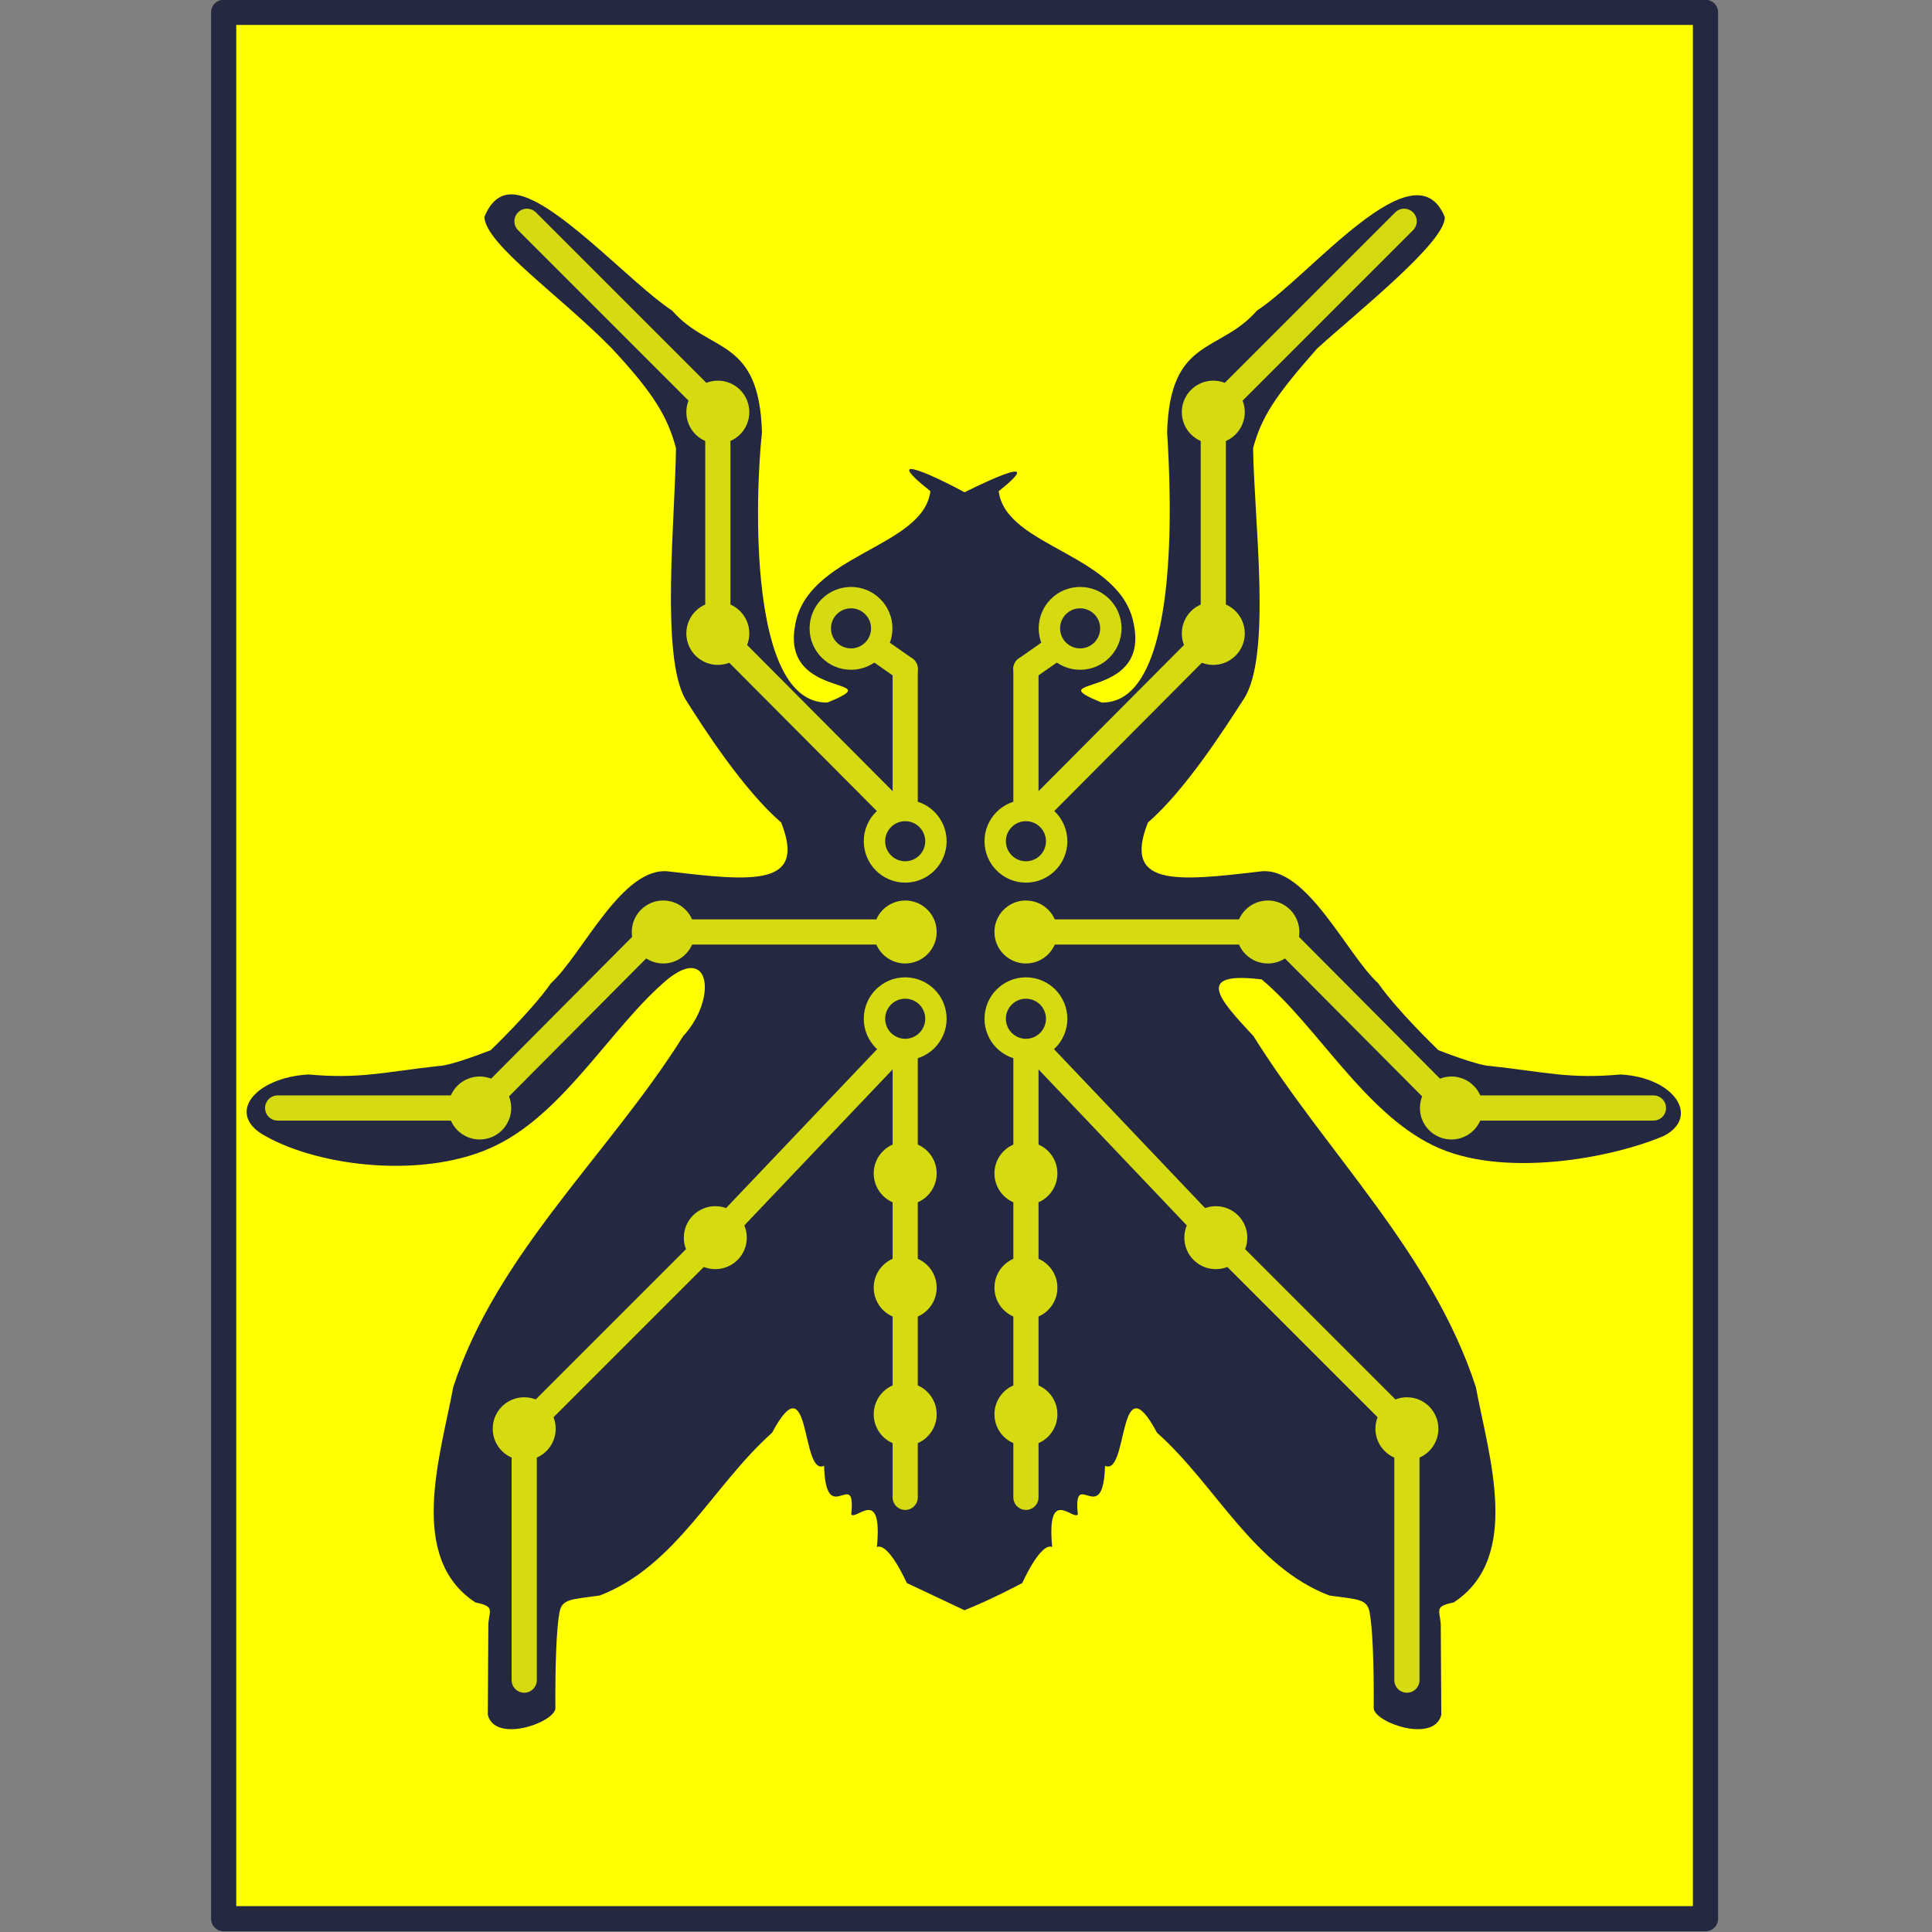<?xml version="1.0" encoding="UTF-8" standalone="no"?>
<svg
   xmlns:dc="http://purl.org/dc/elements/1.1/"
   xmlns:cc="http://creativecommons.org/ns#"
   xmlns:rdf="http://www.w3.org/1999/02/22-rdf-syntax-ns#"
   xmlns:svg="http://www.w3.org/2000/svg"
   xmlns="http://www.w3.org/2000/svg"
   xmlns:sodipodi="http://sodipodi.sourceforge.net/DTD/sodipodi-0.dtd"
   xmlns:inkscape="http://www.inkscape.org/namespaces/inkscape"
   inkscape:export-ydpi="12.000001"
   inkscape:export-xdpi="12.000001"
   inkscape:export-filename="/home/quentin/repos/sticky_pi-git/misc/branding/sticky_logo-064.png"
   width="512"
   height="512"
   viewBox="0 0 135.467 135.467"
   version="1.1"
   id="svg8"
   inkscape:version="1.0 (4035a4fb49, 2020-05-01)"
   sodipodi:docname="sticky_logo.svg">
  <rect x="0" y="0" width="135.467" height="135.467" fill="#808080" stroke="none"/>
  <defs
     id="defs2">
    <inkscape:path-effect
       effect="simplify"
       id="path-effect1237"
       is_visible="true"
       lpeversion="1"
       steps="1"
       threshold="0.5"
       smooth_angles="360"
       helper_size="0"
       simplify_individual_paths="false"
       simplify_just_coalesce="false" />
    <inkscape:path-effect
       effect="simplify"
       id="path-effect1235"
       is_visible="true"
       lpeversion="1"
       steps="1"
       threshold="0.5"
       smooth_angles="360"
       helper_size="0"
       simplify_individual_paths="false"
       simplify_just_coalesce="false" />
    <inkscape:path-effect
       simplify_just_coalesce="false"
       simplify_individual_paths="false"
       helper_size="0"
       smooth_angles="360"
       threshold="0.5"
       steps="1"
       lpeversion="1"
       is_visible="true"
       id="path-effect1233"
       effect="simplify" />
    <inkscape:path-effect
       effect="simplify"
       id="path-effect1231"
       is_visible="true"
       lpeversion="1"
       steps="1"
       threshold="0.5"
       smooth_angles="360"
       helper_size="0"
       simplify_individual_paths="false"
       simplify_just_coalesce="false" />
    <inkscape:path-effect
       simplify_just_coalesce="false"
       simplify_individual_paths="false"
       helper_size="0"
       smooth_angles="360"
       threshold="0.5"
       steps="1"
       lpeversion="1"
       is_visible="true"
       id="path-effect1229"
       effect="simplify" />
    <inkscape:path-effect
       simplify_just_coalesce="false"
       simplify_individual_paths="false"
       helper_size="0"
       smooth_angles="360"
       threshold="0.5"
       steps="1"
       lpeversion="1"
       is_visible="true"
       id="path-effect1227"
       effect="simplify" />
    <inkscape:path-effect
       effect="simplify"
       id="path-effect1225"
       is_visible="true"
       lpeversion="1"
       steps="1"
       threshold="0.5"
       smooth_angles="360"
       helper_size="0"
       simplify_individual_paths="false"
       simplify_just_coalesce="false" />
    <inkscape:path-effect
       effect="simplify"
       id="path-effect1223"
       is_visible="true"
       lpeversion="1"
       steps="1"
       threshold="0.5"
       smooth_angles="360"
       helper_size="0"
       simplify_individual_paths="false"
       simplify_just_coalesce="false" />
    <inkscape:path-effect
       effect="simplify"
       id="path-effect1221"
       is_visible="true"
       lpeversion="1"
       steps="1"
       threshold="0.5"
       smooth_angles="360"
       helper_size="0"
       simplify_individual_paths="false"
       simplify_just_coalesce="false" />
    <inkscape:path-effect
       simplify_just_coalesce="false"
       simplify_individual_paths="false"
       helper_size="0"
       smooth_angles="360"
       threshold="0.5"
       steps="1"
       lpeversion="1"
       is_visible="true"
       id="path-effect1219"
       effect="simplify" />
    <inkscape:path-effect
       simplify_just_coalesce="false"
       simplify_individual_paths="false"
       helper_size="0"
       smooth_angles="360"
       threshold="0.5"
       steps="1"
       lpeversion="1"
       is_visible="true"
       id="path-effect1217"
       effect="simplify" />
    <inkscape:path-effect
       simplify_just_coalesce="false"
       simplify_individual_paths="false"
       helper_size="0"
       smooth_angles="360"
       threshold="0.5"
       steps="1"
       lpeversion="1"
       is_visible="true"
       id="path-effect1215"
       effect="simplify" />
    <inkscape:path-effect
       effect="simplify"
       id="path-effect1213"
       is_visible="true"
       lpeversion="1"
       steps="1"
       threshold="0.5"
       smooth_angles="360"
       helper_size="0"
       simplify_individual_paths="false"
       simplify_just_coalesce="false" />
    <inkscape:path-effect
       simplify_just_coalesce="false"
       simplify_individual_paths="false"
       helper_size="0"
       smooth_angles="360"
       threshold="0.5"
       steps="1"
       lpeversion="1"
       is_visible="true"
       id="path-effect1211"
       effect="simplify" />
    <inkscape:path-effect
       simplify_just_coalesce="false"
       simplify_individual_paths="false"
       helper_size="0"
       smooth_angles="360"
       threshold="0.5"
       steps="1"
       lpeversion="1"
       is_visible="true"
       id="path-effect1209"
       effect="simplify" />
    <inkscape:path-effect
       simplify_just_coalesce="false"
       simplify_individual_paths="false"
       helper_size="0"
       smooth_angles="360"
       threshold="0.5"
       steps="1"
       lpeversion="1"
       is_visible="true"
       id="path-effect237"
       effect="simplify" />
    <inkscape:path-effect
       effect="simplify"
       id="path-effect1819"
       is_visible="true"
       lpeversion="1"
       steps="1"
       threshold="0.5"
       smooth_angles="360"
       helper_size="0"
       simplify_individual_paths="false"
       simplify_just_coalesce="false" />
    <inkscape:path-effect
       simplify_just_coalesce="false"
       simplify_individual_paths="false"
       helper_size="0"
       smooth_angles="360"
       threshold="0.5"
       steps="1"
       lpeversion="1"
       is_visible="true"
       id="path-effect1817"
       effect="simplify" />
    <inkscape:path-effect
       simplify_just_coalesce="false"
       simplify_individual_paths="false"
       helper_size="0"
       smooth_angles="360"
       threshold="0.5"
       steps="1"
       lpeversion="1"
       is_visible="true"
       id="path-effect1815"
       effect="simplify" />
    <inkscape:path-effect
       effect="simplify"
       id="path-effect1813"
       is_visible="true"
       lpeversion="1"
       steps="1"
       threshold="0.5"
       smooth_angles="360"
       helper_size="0"
       simplify_individual_paths="false"
       simplify_just_coalesce="false" />
    <inkscape:path-effect
       effect="simplify"
       id="path-effect1811"
       is_visible="true"
       lpeversion="1"
       steps="1"
       threshold="0.5"
       smooth_angles="360"
       helper_size="0"
       simplify_individual_paths="false"
       simplify_just_coalesce="false" />
    <inkscape:path-effect
       simplify_just_coalesce="false"
       simplify_individual_paths="false"
       helper_size="0"
       smooth_angles="360"
       threshold="0.5"
       steps="1"
       lpeversion="1"
       is_visible="true"
       id="path-effect1809"
       effect="simplify" />
    <inkscape:path-effect
       simplify_just_coalesce="false"
       simplify_individual_paths="false"
       helper_size="0"
       smooth_angles="360"
       threshold="0.5"
       steps="1"
       lpeversion="1"
       is_visible="true"
       id="path-effect1807"
       effect="simplify" />
    <inkscape:path-effect
       effect="simplify"
       id="path-effect1805"
       is_visible="true"
       lpeversion="1"
       steps="1"
       threshold="0.5"
       smooth_angles="360"
       helper_size="0"
       simplify_individual_paths="false"
       simplify_just_coalesce="false" />
    <inkscape:path-effect
       simplify_just_coalesce="false"
       simplify_individual_paths="false"
       helper_size="0"
       smooth_angles="360"
       threshold="0.5"
       steps="1"
       lpeversion="1"
       is_visible="true"
       id="path-effect1803"
       effect="simplify" />
    <inkscape:path-effect
       effect="simplify"
       id="path-effect1801"
       is_visible="true"
       lpeversion="1"
       steps="1"
       threshold="0.5"
       smooth_angles="360"
       helper_size="0"
       simplify_individual_paths="false"
       simplify_just_coalesce="false" />
    <inkscape:path-effect
       effect="simplify"
       id="path-effect1799"
       is_visible="true"
       lpeversion="1"
       steps="1"
       threshold="0.5"
       smooth_angles="360"
       helper_size="0"
       simplify_individual_paths="false"
       simplify_just_coalesce="false" />
    <inkscape:path-effect
       effect="simplify"
       id="path-effect1797"
       is_visible="true"
       lpeversion="1"
       steps="1"
       threshold="0.5"
       smooth_angles="360"
       helper_size="0"
       simplify_individual_paths="false"
       simplify_just_coalesce="false" />
    <inkscape:path-effect
       simplify_just_coalesce="false"
       simplify_individual_paths="false"
       helper_size="0"
       smooth_angles="360"
       threshold="0.5"
       steps="1"
       lpeversion="1"
       is_visible="true"
       id="path-effect1795"
       effect="simplify" />
    <inkscape:path-effect
       simplify_just_coalesce="false"
       simplify_individual_paths="false"
       helper_size="0"
       smooth_angles="360"
       threshold="0.5"
       steps="1"
       lpeversion="1"
       is_visible="true"
       id="path-effect1793"
       effect="simplify" />
    <inkscape:path-effect
       simplify_just_coalesce="false"
       simplify_individual_paths="false"
       helper_size="0"
       smooth_angles="360"
       threshold="0.5"
       steps="1"
       lpeversion="1"
       is_visible="true"
       id="path-effect1791"
       effect="simplify" />
    <inkscape:path-effect
       effect="simplify"
       id="path-effect1789"
       is_visible="true"
       lpeversion="1"
       steps="1"
       threshold="0.5"
       smooth_angles="360"
       helper_size="0"
       simplify_individual_paths="false"
       simplify_just_coalesce="false" />
    <inkscape:path-effect
       simplify_just_coalesce="false"
       simplify_individual_paths="false"
       helper_size="0"
       smooth_angles="360"
       threshold="0.5"
       steps="1"
       lpeversion="1"
       is_visible="true"
       id="path-effect1787"
       effect="simplify" />
    <inkscape:path-effect
       simplify_just_coalesce="false"
       simplify_individual_paths="false"
       helper_size="0"
       smooth_angles="360"
       threshold="0.5"
       steps="1"
       lpeversion="1"
       is_visible="true"
       id="path-effect1785"
       effect="simplify" />
    <inkscape:path-effect
       simplify_just_coalesce="false"
       simplify_individual_paths="false"
       helper_size="0"
       smooth_angles="360"
       threshold="0.5"
       steps="1"
       lpeversion="1"
       is_visible="true"
       id="path-effect1783"
       effect="simplify" />
    <inkscape:path-effect
       effect="simplify"
       id="path-effect1781"
       is_visible="true"
       lpeversion="1"
       steps="1"
       threshold="0.5"
       smooth_angles="360"
       helper_size="0"
       simplify_individual_paths="false"
       simplify_just_coalesce="false" />
    <inkscape:path-effect
       simplify_just_coalesce="false"
       simplify_individual_paths="false"
       helper_size="0"
       smooth_angles="360"
       threshold="0.5"
       steps="1"
       lpeversion="1"
       is_visible="true"
       id="path-effect1779"
       effect="simplify" />
    <inkscape:path-effect
       simplify_just_coalesce="false"
       simplify_individual_paths="false"
       helper_size="0"
       smooth_angles="360"
       threshold="0.5"
       steps="1"
       lpeversion="1"
       is_visible="true"
       id="path-effect1777"
       effect="simplify" />
    <inkscape:path-effect
       simplify_just_coalesce="false"
       simplify_individual_paths="false"
       helper_size="0"
       smooth_angles="360"
       threshold="0.5"
       steps="1"
       lpeversion="1"
       is_visible="true"
       id="path-effect1775"
       effect="simplify" />
    <inkscape:path-effect
       effect="simplify"
       id="path-effect1773"
       is_visible="true"
       lpeversion="1"
       steps="1"
       threshold="0.5"
       smooth_angles="360"
       helper_size="0"
       simplify_individual_paths="false"
       simplify_just_coalesce="false" />
    <inkscape:path-effect
       effect="simplify"
       id="path-effect1771"
       is_visible="true"
       lpeversion="1"
       steps="1"
       threshold="0.5"
       smooth_angles="360"
       helper_size="0"
       simplify_individual_paths="false"
       simplify_just_coalesce="false" />
    <inkscape:path-effect
       effect="simplify"
       id="path-effect1769"
       is_visible="true"
       lpeversion="1"
       steps="1"
       threshold="0.5"
       smooth_angles="360"
       helper_size="0"
       simplify_individual_paths="false"
       simplify_just_coalesce="false" />
    <inkscape:path-effect
       simplify_just_coalesce="false"
       simplify_individual_paths="false"
       helper_size="0"
       smooth_angles="360"
       threshold="0.5"
       steps="1"
       lpeversion="1"
       is_visible="true"
       id="path-effect1767"
       effect="simplify" />
    <inkscape:path-effect
       effect="simplify"
       id="path-effect1765"
       is_visible="true"
       lpeversion="1"
       steps="1"
       threshold="0.5"
       smooth_angles="360"
       helper_size="0"
       simplify_individual_paths="false"
       simplify_just_coalesce="false" />
    <inkscape:path-effect
       effect="simplify"
       id="path-effect1763"
       is_visible="true"
       lpeversion="1"
       steps="1"
       threshold="0.5"
       smooth_angles="360"
       helper_size="0"
       simplify_individual_paths="false"
       simplify_just_coalesce="false" />
    <inkscape:path-effect
       effect="simplify"
       id="path-effect1761"
       is_visible="true"
       lpeversion="1"
       steps="1"
       threshold="0.5"
       smooth_angles="360"
       helper_size="0"
       simplify_individual_paths="false"
       simplify_just_coalesce="false" />
    <inkscape:path-effect
       simplify_just_coalesce="false"
       simplify_individual_paths="false"
       helper_size="0"
       smooth_angles="360"
       threshold="0.5"
       steps="1"
       lpeversion="1"
       is_visible="true"
       id="path-effect1427"
       effect="simplify" />
    <inkscape:path-effect
       effect="simplify"
       id="path-effect1423"
       is_visible="true"
       lpeversion="1"
       steps="1"
       threshold="0.5"
       smooth_angles="360"
       helper_size="0"
       simplify_individual_paths="false"
       simplify_just_coalesce="false" />
    <inkscape:path-effect
       effect="simplify"
       id="path-effect1394"
       is_visible="true"
       lpeversion="1"
       steps="1"
       threshold="0.5"
       smooth_angles="360"
       helper_size="0"
       simplify_individual_paths="false"
       simplify_just_coalesce="false" />
    <inkscape:path-effect
       simplify_just_coalesce="false"
       simplify_individual_paths="false"
       helper_size="0"
       smooth_angles="360"
       threshold="0.5"
       steps="1"
       lpeversion="1"
       is_visible="true"
       id="path-effect1386"
       effect="simplify" />
    <inkscape:path-effect
       simplify_just_coalesce="false"
       simplify_individual_paths="false"
       helper_size="0"
       smooth_angles="360"
       threshold="0.5"
       steps="1"
       lpeversion="1"
       is_visible="true"
       id="path-effect1382"
       effect="simplify" />
    <inkscape:path-effect
       effect="simplify"
       id="path-effect1378"
       is_visible="true"
       lpeversion="1"
       steps="1"
       threshold="0.5"
       smooth_angles="360"
       helper_size="0"
       simplify_individual_paths="false"
       simplify_just_coalesce="false" />
    <inkscape:path-effect
       effect="simplify"
       id="path-effect1374"
       is_visible="true"
       lpeversion="1"
       steps="1"
       threshold="0.5"
       smooth_angles="360"
       helper_size="0"
       simplify_individual_paths="false"
       simplify_just_coalesce="false" />
    <inkscape:path-effect
       simplify_just_coalesce="false"
       simplify_individual_paths="false"
       helper_size="0"
       smooth_angles="360"
       threshold="0.5"
       steps="1"
       lpeversion="1"
       is_visible="true"
       id="path-effect1370"
       effect="simplify" />
    <inkscape:path-effect
       simplify_just_coalesce="false"
       simplify_individual_paths="false"
       helper_size="0"
       smooth_angles="360"
       threshold="0.5"
       steps="1"
       lpeversion="1"
       is_visible="true"
       id="path-effect1366"
       effect="simplify" />
    <inkscape:path-effect
       effect="simplify"
       id="path-effect1342"
       is_visible="true"
       lpeversion="1"
       steps="1"
       threshold="0.5"
       smooth_angles="360"
       helper_size="0"
       simplify_individual_paths="false"
       simplify_just_coalesce="false" />
    <inkscape:path-effect
       simplify_just_coalesce="false"
       simplify_individual_paths="false"
       helper_size="0"
       smooth_angles="360"
       threshold="0.5"
       steps="1"
       lpeversion="1"
       is_visible="true"
       id="path-effect1338"
       effect="simplify" />
    <inkscape:path-effect
       simplify_just_coalesce="false"
       simplify_individual_paths="false"
       helper_size="0"
       smooth_angles="360"
       threshold="0.5"
       steps="1"
       lpeversion="1"
       is_visible="true"
       id="path-effect1316"
       effect="simplify" />
    <inkscape:path-effect
       simplify_just_coalesce="false"
       simplify_individual_paths="false"
       helper_size="0"
       smooth_angles="360"
       threshold="0.5"
       steps="1"
       lpeversion="1"
       is_visible="true"
       id="path-effect1312"
       effect="simplify" />
    <inkscape:path-effect
       effect="simplify"
       id="path-effect1308"
       is_visible="true"
       lpeversion="1"
       steps="1"
       threshold="0.5"
       smooth_angles="360"
       helper_size="0"
       simplify_individual_paths="false"
       simplify_just_coalesce="false" />
    <inkscape:path-effect
       effect="simplify"
       id="path-effect1304"
       is_visible="true"
       lpeversion="1"
       steps="1"
       threshold="0.5"
       smooth_angles="360"
       helper_size="0"
       simplify_individual_paths="false"
       simplify_just_coalesce="false" />
    <inkscape:path-effect
       effect="simplify"
       id="path-effect1300"
       is_visible="true"
       lpeversion="1"
       steps="1"
       threshold="0.5"
       smooth_angles="360"
       helper_size="0"
       simplify_individual_paths="false"
       simplify_just_coalesce="false" />
    <inkscape:path-effect
       simplify_just_coalesce="false"
       simplify_individual_paths="false"
       helper_size="0"
       smooth_angles="360"
       threshold="0.5"
       steps="1"
       lpeversion="1"
       is_visible="true"
       id="path-effect1296"
       effect="simplify" />
    <inkscape:path-effect
       effect="simplify"
       id="path-effect1292"
       is_visible="true"
       lpeversion="1"
       steps="1"
       threshold="0.5"
       smooth_angles="360"
       helper_size="0"
       simplify_individual_paths="false"
       simplify_just_coalesce="false" />
    <inkscape:path-effect
       effect="simplify"
       id="path-effect1288"
       is_visible="true"
       lpeversion="1"
       steps="1"
       threshold="0.5"
       smooth_angles="360"
       helper_size="0"
       simplify_individual_paths="false"
       simplify_just_coalesce="false" />
    <inkscape:path-effect
       effect="simplify"
       id="path-effect1284"
       is_visible="true"
       lpeversion="1"
       steps="1"
       threshold="0.5"
       smooth_angles="360"
       helper_size="0"
       simplify_individual_paths="false"
       simplify_just_coalesce="false" />
    <inkscape:path-effect
       effect="simplify"
       id="path-effect1278"
       is_visible="true"
       lpeversion="1"
       steps="1"
       threshold="0.5"
       smooth_angles="360"
       helper_size="0"
       simplify_individual_paths="false"
       simplify_just_coalesce="false" />
    <inkscape:path-effect
       simplify_just_coalesce="false"
       simplify_individual_paths="false"
       helper_size="0"
       smooth_angles="360"
       threshold="0.5"
       steps="1"
       lpeversion="1"
       is_visible="true"
       id="path-effect1274"
       effect="simplify" />
    <inkscape:path-effect
       simplify_just_coalesce="false"
       simplify_individual_paths="false"
       helper_size="0"
       smooth_angles="360"
       threshold="0.5"
       steps="1"
       lpeversion="1"
       is_visible="true"
       id="path-effect1272"
       effect="simplify" />
    <inkscape:path-effect
       simplify_just_coalesce="false"
       simplify_individual_paths="false"
       helper_size="0"
       smooth_angles="360"
       threshold="0.5"
       steps="1"
       lpeversion="1"
       is_visible="true"
       id="path-effect1270"
       effect="simplify" />
    <inkscape:path-effect
       effect="simplify"
       id="path-effect1268"
       is_visible="true"
       lpeversion="1"
       steps="1"
       threshold="0.5"
       smooth_angles="360"
       helper_size="0"
       simplify_individual_paths="false"
       simplify_just_coalesce="false" />
    <inkscape:path-effect
       simplify_just_coalesce="false"
       simplify_individual_paths="false"
       helper_size="0"
       smooth_angles="360"
       threshold="0.5"
       steps="1"
       lpeversion="1"
       is_visible="true"
       id="path-effect1266"
       effect="simplify" />
    <inkscape:path-effect
       simplify_just_coalesce="false"
       simplify_individual_paths="false"
       helper_size="0"
       smooth_angles="360"
       threshold="0.5"
       steps="1"
       lpeversion="1"
       is_visible="true"
       id="path-effect1264"
       effect="simplify" />
    <inkscape:path-effect
       simplify_just_coalesce="false"
       simplify_individual_paths="false"
       helper_size="0"
       smooth_angles="360"
       threshold="0.5"
       steps="1"
       lpeversion="1"
       is_visible="true"
       id="path-effect1262"
       effect="simplify" />
    <inkscape:path-effect
       effect="simplify"
       id="path-effect1260"
       is_visible="true"
       lpeversion="1"
       steps="1"
       threshold="0.5"
       smooth_angles="360"
       helper_size="0"
       simplify_individual_paths="false"
       simplify_just_coalesce="false" />
    <inkscape:path-effect
       effect="simplify"
       id="path-effect1258"
       is_visible="true"
       lpeversion="1"
       steps="1"
       threshold="0.5"
       smooth_angles="360"
       helper_size="0"
       simplify_individual_paths="false"
       simplify_just_coalesce="false" />
    <inkscape:path-effect
       simplify_just_coalesce="false"
       simplify_individual_paths="false"
       helper_size="0"
       smooth_angles="360"
       threshold="0.5"
       steps="1"
       lpeversion="1"
       is_visible="true"
       id="path-effect1256"
       effect="simplify" />
    <inkscape:path-effect
       effect="simplify"
       id="path-effect1254"
       is_visible="true"
       lpeversion="1"
       steps="1"
       threshold="0.5"
       smooth_angles="360"
       helper_size="0"
       simplify_individual_paths="false"
       simplify_just_coalesce="false" />
    <inkscape:path-effect
       simplify_just_coalesce="false"
       simplify_individual_paths="false"
       helper_size="0"
       smooth_angles="360"
       threshold="0.5"
       steps="1"
       lpeversion="1"
       is_visible="true"
       id="path-effect1252"
       effect="simplify" />
    <inkscape:path-effect
       effect="simplify"
       id="path-effect1140"
       is_visible="true"
       lpeversion="1"
       steps="1"
       threshold="0.5"
       smooth_angles="360"
       helper_size="0"
       simplify_individual_paths="false"
       simplify_just_coalesce="false" />
    <inkscape:path-effect
       effect="simplify"
       id="path-effect1121"
       is_visible="true"
       lpeversion="1"
       steps="1"
       threshold="0.5"
       smooth_angles="360"
       helper_size="0"
       simplify_individual_paths="false"
       simplify_just_coalesce="false" />
    <inkscape:path-effect
       effect="simplify"
       id="path-effect1102"
       is_visible="true"
       lpeversion="1"
       steps="1"
       threshold="0.5"
       smooth_angles="360"
       helper_size="0"
       simplify_individual_paths="false"
       simplify_just_coalesce="false" />
    <inkscape:path-effect
       simplify_just_coalesce="false"
       simplify_individual_paths="false"
       helper_size="0"
       smooth_angles="360"
       threshold="0.5"
       steps="1"
       lpeversion="1"
       is_visible="true"
       id="path-effect1098"
       effect="simplify" />
    <inkscape:path-effect
       effect="simplify"
       id="path-effect975"
       is_visible="true"
       lpeversion="1"
       steps="1"
       threshold="0.5"
       smooth_angles="360"
       helper_size="0"
       simplify_individual_paths="false"
       simplify_just_coalesce="false" />
    <inkscape:path-effect
       simplify_just_coalesce="false"
       simplify_individual_paths="false"
       helper_size="0"
       smooth_angles="360"
       threshold="0.5"
       steps="1"
       lpeversion="1"
       is_visible="true"
       id="path-effect971"
       effect="simplify" />
    <inkscape:path-effect
       simplify_just_coalesce="false"
       simplify_individual_paths="false"
       helper_size="0"
       smooth_angles="360"
       threshold="0.5"
       steps="1"
       lpeversion="1"
       is_visible="true"
       id="path-effect952"
       effect="simplify" />
    <inkscape:path-effect
       effect="simplify"
       id="path-effect948"
       is_visible="true"
       lpeversion="1"
       steps="1"
       threshold="0.5"
       smooth_angles="360"
       helper_size="0"
       simplify_individual_paths="false"
       simplify_just_coalesce="false" />
    <inkscape:path-effect
       simplify_just_coalesce="false"
       simplify_individual_paths="false"
       helper_size="0"
       smooth_angles="360"
       threshold="0.5"
       steps="1"
       lpeversion="1"
       is_visible="true"
       id="path-effect929"
       effect="simplify" />
    <inkscape:path-effect
       effect="simplify"
       id="path-effect910"
       is_visible="true"
       lpeversion="1"
       steps="1"
       threshold="0.5"
       smooth_angles="360"
       helper_size="0"
       simplify_individual_paths="false"
       simplify_just_coalesce="false" />
    <inkscape:path-effect
       effect="simplify"
       id="path-effect906"
       is_visible="true"
       lpeversion="1"
       steps="1"
       threshold="0.5"
       smooth_angles="360"
       helper_size="0"
       simplify_individual_paths="false"
       simplify_just_coalesce="false" />
    <inkscape:path-effect
       effect="simplify"
       id="path-effect902"
       is_visible="true"
       lpeversion="1"
       steps="1"
       threshold="0.5"
       smooth_angles="360"
       helper_size="0"
       simplify_individual_paths="false"
       simplify_just_coalesce="false" />
    <inkscape:path-effect
       simplify_just_coalesce="false"
       simplify_individual_paths="false"
       helper_size="0"
       smooth_angles="360"
       threshold="0.5"
       steps="1"
       lpeversion="1"
       is_visible="true"
       id="path-effect883"
       effect="simplify" />
    <inkscape:path-effect
       effect="simplify"
       id="path-effect864"
       is_visible="true"
       lpeversion="1"
       steps="1"
       threshold="0.5"
       smooth_angles="360"
       helper_size="0"
       simplify_individual_paths="false"
       simplify_just_coalesce="false" />
    <inkscape:path-effect
       effect="simplify"
       id="path-effect860"
       is_visible="true"
       lpeversion="1"
       steps="1"
       threshold="0.5"
       smooth_angles="360"
       helper_size="0"
       simplify_individual_paths="false"
       simplify_just_coalesce="false" />
    <inkscape:path-effect
       effect="simplify"
       id="path-effect856"
       is_visible="true"
       lpeversion="1"
       steps="1"
       threshold="0.5"
       smooth_angles="360"
       helper_size="0"
       simplify_individual_paths="false"
       simplify_just_coalesce="false" />
    <inkscape:path-effect
       effect="simplify"
       id="path-effect852"
       is_visible="true"
       lpeversion="1"
       steps="1"
       threshold="0.5"
       smooth_angles="360"
       helper_size="0"
       simplify_individual_paths="false"
       simplify_just_coalesce="false" />
  </defs>
  <sodipodi:namedview
     inkscape:guide-bbox="true"
     showguides="true"
     id="base"
     pagecolor="#ffffff"
     bordercolor="#666666"
     borderopacity="1.0"
     inkscape:pageopacity="0.0"
     inkscape:pageshadow="2"
     inkscape:zoom="1.5957031"
     inkscape:cx="256.00001"
     inkscape:cy="256"
     inkscape:document-units="mm"
     inkscape:current-layer="g1947"
     inkscape:document-rotation="0"
     showgrid="false"
     inkscape:window-width="1920"
     inkscape:window-height="1019"
     inkscape:window-x="0"
     inkscape:window-y="0"
     inkscape:window-maximized="1"
     units="px">
    <sodipodi:guide
       id="guide1239"
       orientation="0,-1"
       position="47.546,89.496" />
    <sodipodi:guide
       id="guide1241"
       orientation="0,-1"
       position="88.345,84.417" />
    <sodipodi:guide
       id="guide1243"
       orientation="0,-1"
       position="44.064,81.413" />
  </sodipodi:namedview>
  <g
     inkscape:label="Layer 1"
     inkscape:groupmode="layer"
     id="layer1">
    <g
       id="g1947"
       transform="matrix(0.883,0,0,0.883,-381.884,-76.285)">
      <rect
         x="450.245"
         y="87.374"
         height="151.382"
         width="117.67"
         id="rect1821"
         style="fill:#ffff00;fill-opacity:1;stroke:#242841;stroke-width:2;stroke-linecap:square;stroke-linejoin:round;stroke-miterlimit:4;stroke-dasharray:none;stroke-opacity:1" />
      <path
         sodipodi:nodetypes="scccccccccccccccccccscccccccccccccsccccccccccccccccccccccccccccccss"
         d="m 473.096,101.827 c -0.89,0 -1.633,0.529 -2.15,1.799 0.12,2.195 6.039,6.249 10.131,10.439 3.349,3.603 4.417,5.43 5.087,7.913 -0.073,5.7 -1.221,16.447 0.727,19.9 1.433,2.298 4.652,7.27 7.622,9.822 1.998,5.042 -2.066,4.715 -8.898,3.895 -3.703,-0.487 -6.878,6.599 -9.384,8.879 -1.516,2.18 -4.777,5.31 -4.777,5.31 0,0 -3.132,1.24 -4.129,1.258 -4.427,0.487 -6.26,1.045 -10.333,0.673 -4.249,0.234 -6.616,3.118 -3.496,4.853 4.42,2.525 12.915,3.486 18.411,0.763 5.48,-2.683 9.186,-9.476 13.576,-13.166 3.487,-2.832 3.905,1.653 1.255,4.5 -5.822,9.309 -14.805,17.251 -18.26,27.869 -1.025,5.498 -3.677,13.542 1.76,17.106 1.524,0.314 1.131,0.574 1.026,1.676 l -0.044,7.245 c 0.551,2.243 5.14,0.691 5.366,-0.47 -0.021,-3.511 0.087,-6.423 0.328,-7.677 0.206,-1.073 0.947,-1.007 3.196,-1.325 6.063,-2.325 9.004,-8.767 13.685,-12.926 3.122,-5.85 2.259,3.506 4.128,2.624 0.153,5.109 2.568,-0.03 2.158,3.866 0.376,0.497 2.505,-2.298 2.038,2.585 0.939,-0.387 2.372,2.858 2.372,2.858 l 4.587,2.163 c 2.272,-0.915 4.587,-2.163 4.587,-2.163 0,0 1.434,-3.245 2.373,-2.858 -0.468,-4.883 1.662,-2.088 2.038,-2.585 -0.41,-3.896 2.005,1.243 2.158,-3.866 1.869,0.882 1.007,-8.474 4.128,-2.624 4.68,4.159 7.622,10.601 13.685,12.926 2.25,0.318 2.991,0.252 3.196,1.325 0.24,1.254 0.348,4.165 0.328,7.677 0.226,1.161 4.815,2.713 5.366,0.47 l -0.044,-7.245 c -0.105,-1.102 -0.498,-1.362 1.026,-1.676 5.437,-3.565 2.785,-11.608 1.76,-17.106 -3.455,-10.618 -11.839,-18.56 -17.661,-27.869 -2.65,-2.847 -4.819,-5.163 0.656,-4.5 4.391,3.691 8.096,10.483 13.576,13.166 5.496,2.723 14.371,0.993 18.411,-0.763 2.841,-1.537 0.753,-4.62 -3.496,-4.853 -4.073,0.372 -5.906,-0.186 -10.333,-0.673 -0.997,-0.018 -4.129,-1.258 -4.129,-1.258 0,0 -3.261,-3.13 -4.777,-5.31 -2.506,-2.281 -5.682,-9.367 -9.384,-8.879 -6.832,0.82 -10.895,1.147 -8.898,-3.895 2.97,-2.552 6.182,-7.596 7.622,-9.822 2.225,-3.453 0.799,-14.199 0.726,-19.9 0.67,-2.482 1.764,-4.152 5.088,-7.913 3.244,-2.936 10.243,-8.5 10.131,-10.439 -2.362,-5.804 -10.652,4.65 -14.913,7.431 -2.988,3.428 -6.919,2.07 -7.133,9.68 0.303,4.771 1.117,21.547 -5.193,21.444 -5.158,-2.098 3.653,-0.156 2.575,-6.048 -0.872,-5.774 -10.186,-6.204 -10.757,-10.737 4.463,-3.553 -2.712,0.09 -2.712,0.09 -1.527,-0.855 -7.175,-3.643 -2.712,-0.09 -0.57,4.533 -9.885,4.963 -10.757,10.737 -1.046,5.909 7.733,3.949 2.575,6.048 -6.31,0.103 -5.739,-16.448 -5.193,-21.444 -0.214,-7.61 -4.145,-6.252 -7.133,-9.68 -3.329,-2.173 -9.584,-9.23 -12.763,-9.23 z"
         style="fill:#242841;fill-opacity:1;stroke-width:0.265;stroke-linecap:square"
         id="path847-2" />
      <g
         id="g1149">
        <path
           style="fill:none;stroke:#d6da10;stroke-width:2;stroke-linecap:round;stroke-linejoin:miter;stroke-miterlimit:4;stroke-dasharray:none;stroke-opacity:1"
           d="m 543.986,103.965 c -5.052,5.052 -10.103,10.103 -15.155,15.155"
           id="path1282"
           inkscape:path-effect="#path-effect1284"
           inkscape:original-d="M 543.98556,103.96498 528.8307,119.11982" />
        <path
           style="fill:none;stroke:#d6da10;stroke-width:2;stroke-linecap:square;stroke-linejoin:miter;stroke-miterlimit:4;stroke-dasharray:none;stroke-opacity:1"
           d="m 528.831,119.12 c 0,5.857 0,11.714 0,17.571"
           id="path1286"
           inkscape:path-effect="#path-effect1288"
           inkscape:original-d="m 528.8307,119.11982 v 17.57129" />
        <path
           inkscape:original-d="M 547.73926,174.3769 533.87398,160.43449"
           inkscape:path-effect="#path-effect1296"
           id="path1294"
           d="m 547.739,174.377 c -4.622,-4.647 -9.244,-9.295 -13.865,-13.942"
           style="fill:none;stroke:#d6da10;stroke-width:2;stroke-linecap:square;stroke-linejoin:miter;stroke-miterlimit:4;stroke-dasharray:none;stroke-opacity:1"
           sodipodi:nodetypes="cc" />
        <path
           style="fill:none;stroke:#d6da10;stroke-width:2;stroke-linecap:square;stroke-linejoin:miter;stroke-miterlimit:4;stroke-dasharray:none;stroke-opacity:1"
           d="m 532.565,160.401 c -6.205,0 -12.409,0 -18.614,0"
           id="path1298"
           inkscape:path-effect="#path-effect1300"
           inkscape:original-d="M 532.56533,160.40127 H 513.9515" />
        <path
           style="fill:none;stroke:#d6da10;stroke-width:2;stroke-linecap:round;stroke-linejoin:miter;stroke-miterlimit:4;stroke-dasharray:none;stroke-opacity:1"
           d="m 547.739,174.377 c 5.348,0 10.696,0 16.044,0"
           id="path1302"
           inkscape:path-effect="#path-effect1304"
           inkscape:original-d="m 547.73926,174.3769 h 16.04373" />
        <path
           style="fill:none;stroke:#d6da10;stroke-width:2;stroke-linecap:square;stroke-linejoin:miter;stroke-miterlimit:4;stroke-dasharray:none;stroke-opacity:1"
           d="m 529.031,184.674 c -4.571,-4.809 -9.143,-9.618 -13.714,-14.427"
           id="path1306"
           inkscape:path-effect="#path-effect1308"
           inkscape:original-d="M 529.03135,184.67396 515.31746,170.24697"
           sodipodi:nodetypes="cc" />
        <path
           inkscape:original-d="M 544.20528,199.84789 529.03135,184.67396"
           inkscape:path-effect="#path-effect1312"
           id="path1310"
           d="m 544.205,199.848 c -5.058,-5.058 -10.116,-10.116 -15.174,-15.174"
           style="fill:none;stroke:#d6da10;stroke-width:2;stroke-linecap:square;stroke-linejoin:miter;stroke-miterlimit:4;stroke-dasharray:none;stroke-opacity:1" />
        <path
           inkscape:original-d="m 544.20528,199.84789 0,19.96139"
           inkscape:path-effect="#path-effect1316"
           id="path1314"
           d="m 544.205,199.848 c 0,6.654 0,13.308 0,19.961"
           style="fill:none;stroke:#d6da10;stroke-width:2;stroke-linecap:round;stroke-linejoin:miter;stroke-miterlimit:4;stroke-dasharray:none;stroke-opacity:1"
           sodipodi:nodetypes="cc" />
        <circle
           style="fill:none;fill-opacity:0.435;stroke:#d6da10;stroke-width:1.698;stroke-linecap:square;stroke-miterlimit:4;stroke-dasharray:none;stroke-opacity:1"
           id="circle1318"
           cx="-153.193"
           cy="-513.952"
           r="2.44"
           transform="matrix(0,-1,-1,0,0,0)" />
        <circle
           r="2.44"
           cy="513.952"
           cx="167.29"
           id="circle1320"
           style="fill:none;fill-opacity:0.435;stroke:#d6da10;stroke-width:1.698;stroke-linecap:square;stroke-miterlimit:4;stroke-dasharray:none;stroke-opacity:1"
           transform="matrix(0,1,1,0,0,0)" />
        <circle
           r="2.034"
           cy="136.691"
           cx="-528.831"
           id="circle1322"
           style="fill:#d6da10;fill-opacity:1;stroke:#d6da10;stroke-width:0.933;stroke-linecap:square;stroke-miterlimit:4;stroke-dasharray:none;stroke-opacity:1"
           transform="scale(-1,1)" />
        <circle
           style="fill:#d6da10;fill-opacity:1;stroke:#d6da10;stroke-width:0.933;stroke-linecap:square;stroke-miterlimit:4;stroke-dasharray:none;stroke-opacity:1"
           id="circle1324"
           cx="-533.164"
           cy="160.401"
           r="2.034"
           transform="scale(-1,1)" />
        <circle
           style="fill:#d6da10;fill-opacity:1;stroke:#d6da10;stroke-width:0.933;stroke-linecap:square;stroke-miterlimit:4;stroke-dasharray:none;stroke-opacity:1"
           id="circle1326"
           cx="-547.739"
           cy="174.377"
           r="2.034"
           transform="scale(-1,1)" />
        <circle
           style="fill:#d6da10;fill-opacity:1;stroke:#d6da10;stroke-width:0.933;stroke-linecap:square;stroke-miterlimit:4;stroke-dasharray:none;stroke-opacity:1"
           id="circle1328"
           cx="-544.205"
           cy="199.848"
           r="2.034"
           transform="scale(-1,1)" />
        <circle
           style="fill:#d6da10;fill-opacity:1;stroke:#d6da10;stroke-width:0.933;stroke-linecap:square;stroke-miterlimit:4;stroke-dasharray:none;stroke-opacity:1"
           id="circle1330"
           cx="-529.031"
           cy="184.674"
           r="2.034"
           transform="scale(-1,1)" />
        <circle
           style="fill:#d6da10;fill-opacity:1;stroke:#d6da10;stroke-width:0.933;stroke-linecap:square;stroke-miterlimit:4;stroke-dasharray:none;stroke-opacity:1"
           id="circle1332"
           cx="-528.831"
           cy="119.12"
           r="2.034"
           transform="scale(-1,1)" />
        <circle
           style="fill:#d6da10;fill-opacity:1;stroke:#d6da10;stroke-width:0.933;stroke-linecap:square;stroke-miterlimit:4;stroke-dasharray:none;stroke-opacity:1"
           id="circle1334"
           cx="-513.952"
           cy="160.401"
           r="2.034"
           transform="scale(-1,1)" />
        <path
           inkscape:original-d="m 513.95151,150.46018 v -10.9562"
           inkscape:path-effect="#path-effect1338"
           id="path1336"
           d="m 513.952,150.46 c 0,-3.652 0,-7.304 0,-10.956"
           style="fill:none;stroke:#d6da10;stroke-width:2;stroke-linecap:round;stroke-linejoin:miter;stroke-miterlimit:4;stroke-dasharray:none;stroke-opacity:1"
           sodipodi:nodetypes="cc" />
        <path
           sodipodi:nodetypes="cc"
           style="fill:none;stroke:#d6da10;stroke-width:2;stroke-linecap:round;stroke-linejoin:miter;stroke-miterlimit:4;stroke-dasharray:none;stroke-opacity:1"
           d="m 513.952,139.504 c 0.681,-0.477 1.361,-0.954 2.042,-1.432"
           id="path1340"
           inkscape:path-effect="#path-effect1342"
           inkscape:original-d="m 513.95151,139.50398 2.04184,-1.43166" />
        <circle
           id="circle1344"
           style="fill:none;fill-opacity:0.435;stroke:#d6da10;stroke-width:1.698;stroke-linecap:square;stroke-miterlimit:4;stroke-dasharray:none;stroke-opacity:1"
           transform="matrix(0,-1,-1,0,0,0)"
           cy="-518.255"
           cx="-136.29"
           r="2.44" />
        <path
           sodipodi:nodetypes="cc"
           style="fill:none;stroke:#d6da10;stroke-width:2;stroke-linecap:square;stroke-linejoin:miter;stroke-miterlimit:4;stroke-dasharray:none;stroke-opacity:1"
           d="m 513.952,179.573 c 0,-3.024 0,-6.048 0,-9.071"
           id="path1376"
           inkscape:path-effect="#path-effect1378"
           inkscape:original-d="m 513.95151,179.57316 v -9.07134" />
        <path
           inkscape:original-d="m 513.95151,188.6445 v -9.07134"
           inkscape:path-effect="#path-effect1386"
           id="path1384"
           d="m 513.952,188.644 c 0,-3.024 0,-6.048 0,-9.071"
           style="fill:none;stroke:#d6da10;stroke-width:2;stroke-linecap:square;stroke-linejoin:miter;stroke-miterlimit:4;stroke-dasharray:none;stroke-opacity:1"
           sodipodi:nodetypes="cc" />
        <path
           sodipodi:nodetypes="cc"
           style="fill:none;stroke:#d6da10;stroke-width:2;stroke-linecap:square;stroke-linejoin:miter;stroke-miterlimit:4;stroke-dasharray:none;stroke-opacity:1"
           d="m 513.952,197.716 c 0,-3.024 0,-6.048 0,-9.071"
           id="path1392"
           inkscape:path-effect="#path-effect1394"
           inkscape:original-d="M 513.95151,197.71584 V 188.6445" />
        <circle
           r="2.034"
           cy="179.573"
           cx="513.952"
           id="circle1417"
           style="fill:#d6da10;fill-opacity:1;stroke:#d6da10;stroke-width:0.933;stroke-linecap:square;stroke-miterlimit:4;stroke-dasharray:none;stroke-opacity:1" />
        <circle
           r="2.034"
           cy="188.644"
           cx="513.952"
           id="circle1419"
           style="fill:#d6da10;fill-opacity:1;stroke:#d6da10;stroke-width:0.933;stroke-linecap:square;stroke-miterlimit:4;stroke-dasharray:none;stroke-opacity:1" />
        <path
           inkscape:original-d="M 513.95151,205.29444 V 198.6987"
           inkscape:path-effect="#path-effect1427"
           id="path1425"
           d="m 513.952,205.294 c 0,-2.199 0,-4.397 0,-6.596"
           style="fill:none;stroke:#d6da10;stroke-width:2;stroke-linecap:round;stroke-linejoin:miter;stroke-miterlimit:4;stroke-dasharray:none;stroke-opacity:1"
           sodipodi:nodetypes="cc" />
        <circle
           style="fill:#d6da10;fill-opacity:1;stroke:#d6da10;stroke-width:0.933;stroke-linecap:square;stroke-miterlimit:4;stroke-dasharray:none;stroke-opacity:1"
           id="circle1431"
           cx="513.952"
           cy="198.699"
           r="2.034" />
        <path
           sodipodi:nodetypes="cc"
           inkscape:original-d="m 528.8307,136.69111 -13.6036,13.66795"
           inkscape:path-effect="#path-effect237"
           id="path235"
           d="m 528.831,136.691 c -4.535,4.556 -9.069,9.112 -13.604,13.668"
           style="fill:none;stroke:#d6da10;stroke-width:2;stroke-linecap:square;stroke-linejoin:miter;stroke-miterlimit:4;stroke-dasharray:none;stroke-opacity:1" />
      </g>
      <g
         transform="matrix(-1,0,0,1,1018.317,0)"
         id="g1207">
        <path
           inkscape:original-d="M 543.98556,103.96498 528.8307,119.11982"
           inkscape:path-effect="#path-effect1209"
           id="path1151"
           d="m 543.986,103.965 c -5.052,5.052 -10.103,10.103 -15.155,15.155"
           style="fill:none;stroke:#d6da10;stroke-width:2;stroke-linecap:round;stroke-linejoin:miter;stroke-miterlimit:4;stroke-dasharray:none;stroke-opacity:1" />
        <path
           inkscape:original-d="m 528.8307,119.11982 v 17.57129"
           inkscape:path-effect="#path-effect1211"
           id="path1153"
           d="m 528.831,119.12 c 0,5.857 0,11.714 0,17.571"
           style="fill:none;stroke:#d6da10;stroke-width:2;stroke-linecap:square;stroke-linejoin:miter;stroke-miterlimit:4;stroke-dasharray:none;stroke-opacity:1" />
        <path
           sodipodi:nodetypes="cc"
           style="fill:none;stroke:#d6da10;stroke-width:2;stroke-linecap:square;stroke-linejoin:miter;stroke-miterlimit:4;stroke-dasharray:none;stroke-opacity:1"
           d="m 547.739,174.377 c -4.622,-4.647 -9.244,-9.295 -13.865,-13.942"
           id="path1155"
           inkscape:path-effect="#path-effect1213"
           inkscape:original-d="M 547.73926,174.3769 533.87398,160.43449" />
        <path
           inkscape:original-d="M 532.56533,160.40127 H 513.9515"
           inkscape:path-effect="#path-effect1215"
           id="path1157"
           d="m 532.565,160.401 c -6.205,0 -12.409,0 -18.614,0"
           style="fill:none;stroke:#d6da10;stroke-width:2;stroke-linecap:square;stroke-linejoin:miter;stroke-miterlimit:4;stroke-dasharray:none;stroke-opacity:1" />
        <path
           inkscape:original-d="m 547.73926,174.3769 h 16.04373"
           inkscape:path-effect="#path-effect1217"
           id="path1159"
           d="m 547.739,174.377 c 5.348,0 10.696,0 16.044,0"
           style="fill:none;stroke:#d6da10;stroke-width:2;stroke-linecap:round;stroke-linejoin:miter;stroke-miterlimit:4;stroke-dasharray:none;stroke-opacity:1" />
        <path
           sodipodi:nodetypes="cc"
           inkscape:original-d="M 529.03135,184.67396 515.31746,170.24697"
           inkscape:path-effect="#path-effect1219"
           id="path1161"
           d="m 529.031,184.674 c -4.571,-4.809 -9.143,-9.618 -13.714,-14.427"
           style="fill:none;stroke:#d6da10;stroke-width:2;stroke-linecap:square;stroke-linejoin:miter;stroke-miterlimit:4;stroke-dasharray:none;stroke-opacity:1" />
        <path
           style="fill:none;stroke:#d6da10;stroke-width:2;stroke-linecap:square;stroke-linejoin:miter;stroke-miterlimit:4;stroke-dasharray:none;stroke-opacity:1"
           d="m 544.205,199.848 c -5.058,-5.058 -10.116,-10.116 -15.174,-15.174"
           id="path1163"
           inkscape:path-effect="#path-effect1221"
           inkscape:original-d="M 544.20528,199.84789 529.03135,184.67396" />
        <path
           sodipodi:nodetypes="cc"
           style="fill:none;stroke:#d6da10;stroke-width:2;stroke-linecap:round;stroke-linejoin:miter;stroke-miterlimit:4;stroke-dasharray:none;stroke-opacity:1"
           d="m 544.205,199.848 c 0,6.654 0,13.308 0,19.961"
           id="path1165"
           inkscape:path-effect="#path-effect1223"
           inkscape:original-d="m 544.20528,199.84789 v 19.96139" />
        <circle
           transform="matrix(0,-1,-1,0,0,0)"
           r="2.44"
           cy="-513.952"
           cx="-153.193"
           id="circle1167"
           style="fill:none;fill-opacity:0.435;stroke:#d6da10;stroke-width:1.698;stroke-linecap:square;stroke-miterlimit:4;stroke-dasharray:none;stroke-opacity:1" />
        <circle
           transform="matrix(0,1,1,0,0,0)"
           style="fill:none;fill-opacity:0.435;stroke:#d6da10;stroke-width:1.698;stroke-linecap:square;stroke-miterlimit:4;stroke-dasharray:none;stroke-opacity:1"
           id="circle1169"
           cx="167.29"
           cy="513.952"
           r="2.44" />
        <circle
           transform="scale(-1,1)"
           style="fill:#d6da10;fill-opacity:1;stroke:#d6da10;stroke-width:0.933;stroke-linecap:square;stroke-miterlimit:4;stroke-dasharray:none;stroke-opacity:1"
           id="circle1171"
           cx="-528.831"
           cy="136.691"
           r="2.034" />
        <circle
           transform="scale(-1,1)"
           r="2.034"
           cy="160.401"
           cx="-533.164"
           id="circle1173"
           style="fill:#d6da10;fill-opacity:1;stroke:#d6da10;stroke-width:0.933;stroke-linecap:square;stroke-miterlimit:4;stroke-dasharray:none;stroke-opacity:1" />
        <circle
           transform="scale(-1,1)"
           r="2.034"
           cy="174.377"
           cx="-547.739"
           id="circle1175"
           style="fill:#d6da10;fill-opacity:1;stroke:#d6da10;stroke-width:0.933;stroke-linecap:square;stroke-miterlimit:4;stroke-dasharray:none;stroke-opacity:1" />
        <circle
           transform="scale(-1,1)"
           r="2.034"
           cy="199.848"
           cx="-544.205"
           id="circle1177"
           style="fill:#d6da10;fill-opacity:1;stroke:#d6da10;stroke-width:0.933;stroke-linecap:square;stroke-miterlimit:4;stroke-dasharray:none;stroke-opacity:1" />
        <circle
           transform="scale(-1,1)"
           r="2.034"
           cy="184.674"
           cx="-529.031"
           id="circle1179"
           style="fill:#d6da10;fill-opacity:1;stroke:#d6da10;stroke-width:0.933;stroke-linecap:square;stroke-miterlimit:4;stroke-dasharray:none;stroke-opacity:1" />
        <circle
           transform="scale(-1,1)"
           r="2.034"
           cy="119.12"
           cx="-528.831"
           id="circle1181"
           style="fill:#d6da10;fill-opacity:1;stroke:#d6da10;stroke-width:0.933;stroke-linecap:square;stroke-miterlimit:4;stroke-dasharray:none;stroke-opacity:1" />
        <circle
           transform="scale(-1,1)"
           r="2.034"
           cy="160.401"
           cx="-513.952"
           id="circle1183"
           style="fill:#d6da10;fill-opacity:1;stroke:#d6da10;stroke-width:0.933;stroke-linecap:square;stroke-miterlimit:4;stroke-dasharray:none;stroke-opacity:1" />
        <path
           sodipodi:nodetypes="cc"
           style="fill:none;stroke:#d6da10;stroke-width:2;stroke-linecap:round;stroke-linejoin:miter;stroke-miterlimit:4;stroke-dasharray:none;stroke-opacity:1"
           d="m 513.952,150.46 c 0,-3.652 0,-7.304 0,-10.956"
           id="path1185"
           inkscape:path-effect="#path-effect1225"
           inkscape:original-d="m 513.95151,150.46018 v -10.9562" />
        <path
           inkscape:original-d="m 513.95151,139.50398 2.04184,-1.43166"
           inkscape:path-effect="#path-effect1227"
           id="path1187"
           d="m 513.952,139.504 c 0.681,-0.477 1.361,-0.954 2.042,-1.432"
           style="fill:none;stroke:#d6da10;stroke-width:2;stroke-linecap:round;stroke-linejoin:miter;stroke-miterlimit:4;stroke-dasharray:none;stroke-opacity:1"
           sodipodi:nodetypes="cc" />
        <circle
           r="2.44"
           cx="-136.29"
           cy="-518.255"
           transform="matrix(0,-1,-1,0,0,0)"
           style="fill:none;fill-opacity:0.435;stroke:#d6da10;stroke-width:1.698;stroke-linecap:square;stroke-miterlimit:4;stroke-dasharray:none;stroke-opacity:1"
           id="circle1189" />
        <path
           inkscape:original-d="m 513.95151,179.57316 v -9.07134"
           inkscape:path-effect="#path-effect1229"
           id="path1191"
           d="m 513.952,179.573 c 0,-3.024 0,-6.048 0,-9.071"
           style="fill:none;stroke:#d6da10;stroke-width:2;stroke-linecap:square;stroke-linejoin:miter;stroke-miterlimit:4;stroke-dasharray:none;stroke-opacity:1"
           sodipodi:nodetypes="cc" />
        <path
           sodipodi:nodetypes="cc"
           style="fill:none;stroke:#d6da10;stroke-width:2;stroke-linecap:square;stroke-linejoin:miter;stroke-miterlimit:4;stroke-dasharray:none;stroke-opacity:1"
           d="m 513.952,188.644 c 0,-3.024 0,-6.048 0,-9.071"
           id="path1193"
           inkscape:path-effect="#path-effect1231"
           inkscape:original-d="m 513.95151,188.6445 v -9.07134" />
        <path
           inkscape:original-d="M 513.95151,197.71584 V 188.6445"
           inkscape:path-effect="#path-effect1233"
           id="path1195"
           d="m 513.952,197.716 c 0,-3.024 0,-6.048 0,-9.071"
           style="fill:none;stroke:#d6da10;stroke-width:2;stroke-linecap:square;stroke-linejoin:miter;stroke-miterlimit:4;stroke-dasharray:none;stroke-opacity:1"
           sodipodi:nodetypes="cc" />
        <circle
           style="fill:#d6da10;fill-opacity:1;stroke:#d6da10;stroke-width:0.933;stroke-linecap:square;stroke-miterlimit:4;stroke-dasharray:none;stroke-opacity:1"
           id="circle1197"
           cx="513.952"
           cy="179.573"
           r="2.034" />
        <circle
           style="fill:#d6da10;fill-opacity:1;stroke:#d6da10;stroke-width:0.933;stroke-linecap:square;stroke-miterlimit:4;stroke-dasharray:none;stroke-opacity:1"
           id="circle1199"
           cx="513.952"
           cy="188.644"
           r="2.034" />
        <path
           sodipodi:nodetypes="cc"
           style="fill:none;stroke:#d6da10;stroke-width:2;stroke-linecap:round;stroke-linejoin:miter;stroke-miterlimit:4;stroke-dasharray:none;stroke-opacity:1"
           d="m 513.952,205.294 c 0,-2.199 0,-4.397 0,-6.596"
           id="path1201"
           inkscape:path-effect="#path-effect1235"
           inkscape:original-d="M 513.95151,205.29444 V 198.6987" />
        <circle
           r="2.034"
           cy="198.699"
           cx="513.952"
           id="circle1203"
           style="fill:#d6da10;fill-opacity:1;stroke:#d6da10;stroke-width:0.933;stroke-linecap:square;stroke-miterlimit:4;stroke-dasharray:none;stroke-opacity:1" />
        <path
           style="fill:none;stroke:#d6da10;stroke-width:2;stroke-linecap:square;stroke-linejoin:miter;stroke-miterlimit:4;stroke-dasharray:none;stroke-opacity:1"
           d="m 528.831,136.691 c -4.535,4.556 -9.069,9.112 -13.604,13.668"
           id="path1205"
           inkscape:path-effect="#path-effect1237"
           inkscape:original-d="m 528.8307,136.69111 -13.6036,13.66795"
           sodipodi:nodetypes="cc" />
      </g>
    </g>
  </g>
</svg>
